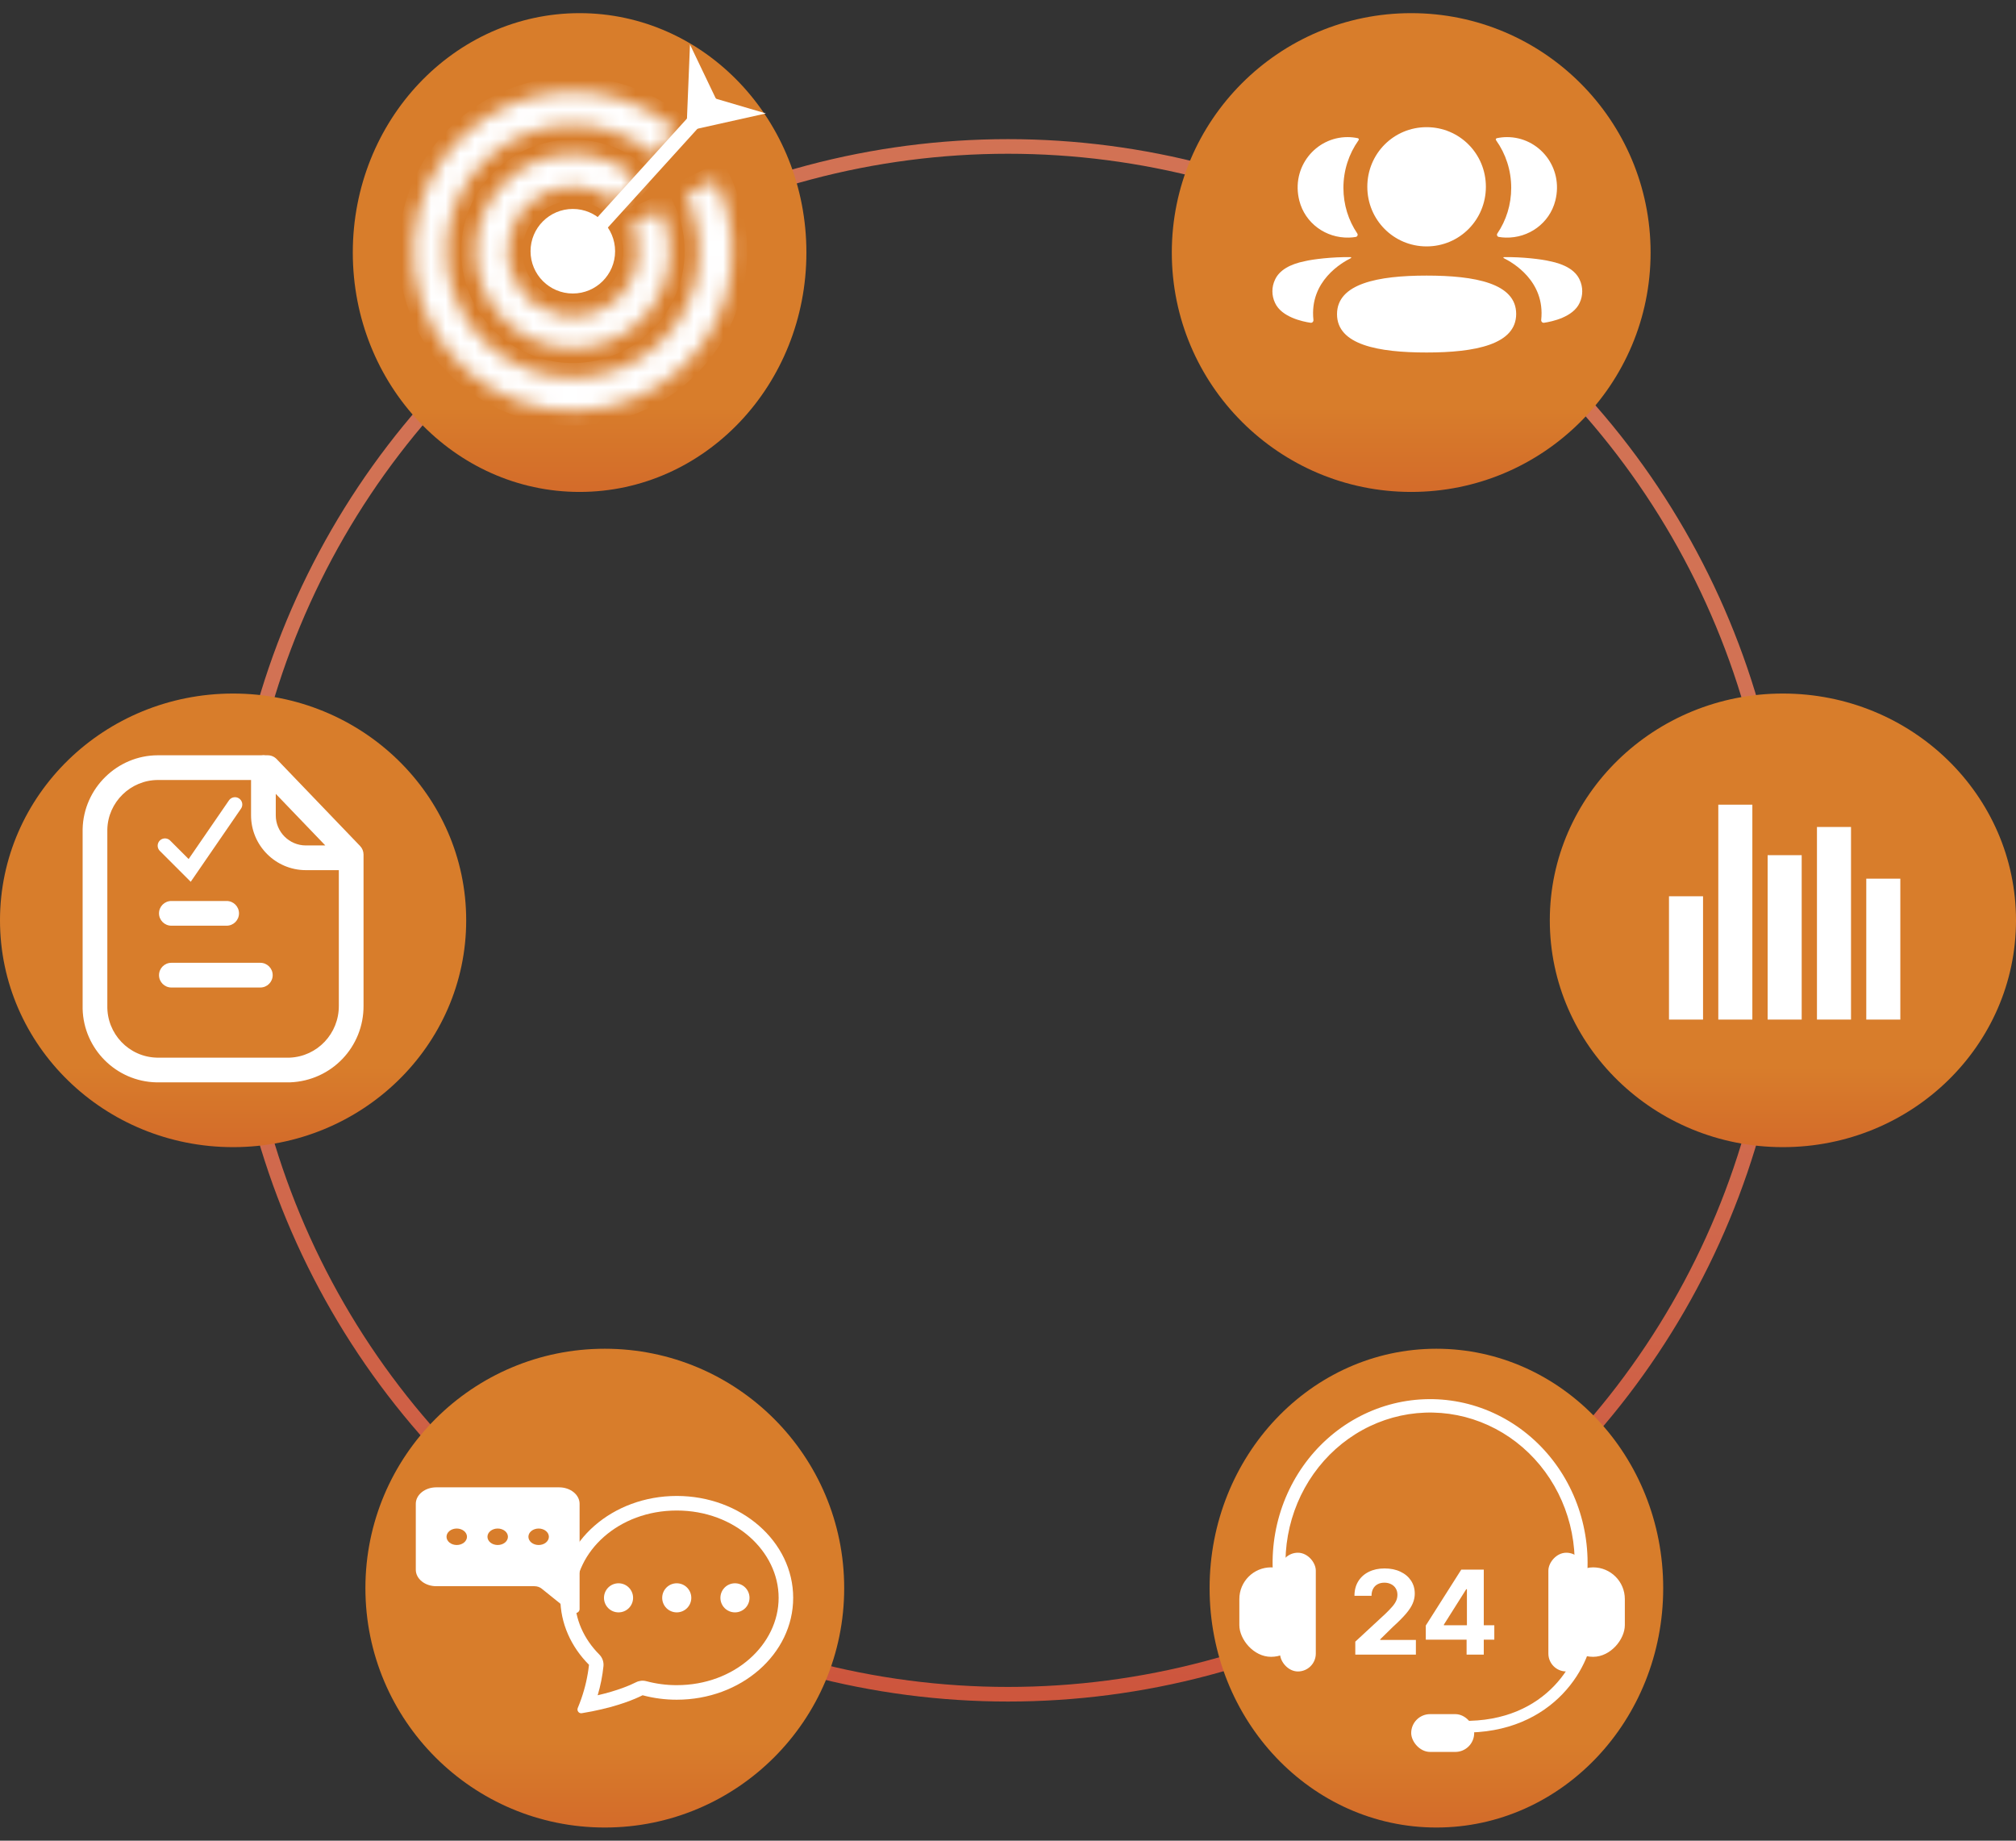 <svg width="138" height="126" viewBox="0 0 138 126" fill="none" xmlns="http://www.w3.org/2000/svg">
<rect x="0" y="0" width="138" height="126" fill="#333333" stroke="none"/>
<circle r="52.975" transform="matrix(-1 0 0 1 69 63)" stroke="url(#paint0_linear_806_52244)"/>
<ellipse rx="15.956" ry="15.525" transform="matrix(-1 0 0 1 122.044 63)" fill="url(#paint1_linear_806_52244)"/>
<ellipse rx="15.956" ry="15.525" transform="matrix(-1 0 0 1 15.956 63)" fill="url(#paint2_linear_806_52244)"/>
<circle r="16.387" transform="matrix(-1 0 0 1 41.4 108.712)" fill="url(#paint3_linear_806_52244)"/>
<ellipse rx="15.525" ry="16.387" transform="matrix(-1 0 0 1 39.675 17.287)" fill="url(#paint4_linear_806_52244)"/>
<circle r="16.387" transform="matrix(-1 0 0 1 96.6 17.287)" fill="url(#paint5_linear_806_52244)"/>
<ellipse rx="15.525" ry="16.387" transform="matrix(-1 0 0 1 98.325 108.712)" fill="url(#paint6_linear_806_52244)"/>
<mask id="path-8-inside-1_806_52244" fill="white">
<path d="M45.232 14.386C45.928 15.877 46.046 17.573 45.563 19.146C45.08 20.719 44.031 22.057 42.618 22.901C41.206 23.745 39.531 24.034 37.917 23.714C36.303 23.393 34.865 22.486 33.882 21.166C32.899 19.847 32.441 18.209 32.595 16.571C32.75 14.933 33.507 13.411 34.72 12.299C35.932 11.187 37.514 10.564 39.16 10.552C40.805 10.539 42.397 11.137 43.626 12.23L42.166 13.873C41.343 13.142 40.278 12.741 39.177 12.75C38.076 12.758 37.017 13.175 36.205 13.919C35.394 14.663 34.887 15.682 34.784 16.778C34.68 17.874 34.987 18.97 35.645 19.853C36.303 20.736 37.265 21.343 38.345 21.558C39.425 21.772 40.546 21.578 41.491 21.014C42.436 20.449 43.139 19.554 43.462 18.501C43.785 17.449 43.706 16.314 43.24 15.316L45.232 14.386Z"/>
</mask>
<path d="M45.232 14.386C45.928 15.877 46.046 17.573 45.563 19.146C45.08 20.719 44.031 22.057 42.618 22.901C41.206 23.745 39.531 24.034 37.917 23.714C36.303 23.393 34.865 22.486 33.882 21.166C32.899 19.847 32.441 18.209 32.595 16.571C32.75 14.933 33.507 13.411 34.72 12.299C35.932 11.187 37.514 10.564 39.16 10.552C40.805 10.539 42.397 11.137 43.626 12.23L42.166 13.873C41.343 13.142 40.278 12.741 39.177 12.75C38.076 12.758 37.017 13.175 36.205 13.919C35.394 14.663 34.887 15.682 34.784 16.778C34.68 17.874 34.987 18.97 35.645 19.853C36.303 20.736 37.265 21.343 38.345 21.558C39.425 21.772 40.546 21.578 41.491 21.014C42.436 20.449 43.139 19.554 43.462 18.501C43.785 17.449 43.706 16.314 43.24 15.316L45.232 14.386Z" fill="white" stroke="white" stroke-width="2" mask="url(#path-8-inside-1_806_52244)"/>
<circle cx="39.211" cy="17.197" r="2.394" fill="white" stroke="white"/>
<mask id="path-10-inside-2_806_52244" fill="white">
<path d="M48.993 12.315C50.202 14.738 50.468 17.524 49.741 20.132C49.014 22.74 47.345 24.986 45.056 26.434C42.768 27.882 40.024 28.429 37.356 27.97C34.687 27.51 32.284 26.077 30.612 23.947C28.94 21.817 28.118 19.142 28.305 16.441C28.492 13.74 29.675 11.204 31.625 9.325C33.574 7.446 36.152 6.357 38.858 6.27C41.565 6.183 44.207 7.103 46.274 8.852L44.803 10.59C43.166 9.205 41.075 8.477 38.932 8.546C36.789 8.615 34.748 9.477 33.205 10.964C31.661 12.452 30.725 14.46 30.577 16.598C30.428 18.737 31.079 20.854 32.403 22.541C33.727 24.227 35.63 25.362 37.742 25.726C39.855 26.089 42.027 25.656 43.839 24.51C45.65 23.363 46.972 21.585 47.548 19.52C48.123 17.455 47.912 15.25 46.955 13.332L48.993 12.315Z"/>
</mask>
<path d="M48.993 12.315C50.202 14.738 50.468 17.524 49.741 20.132C49.014 22.74 47.345 24.986 45.056 26.434C42.768 27.882 40.024 28.429 37.356 27.97C34.687 27.51 32.284 26.077 30.612 23.947C28.94 21.817 28.118 19.142 28.305 16.441C28.492 13.74 29.675 11.204 31.625 9.325C33.574 7.446 36.152 6.357 38.858 6.27C41.565 6.183 44.207 7.103 46.274 8.852L44.803 10.59C43.166 9.205 41.075 8.477 38.932 8.546C36.789 8.615 34.748 9.477 33.205 10.964C31.661 12.452 30.725 14.46 30.577 16.598C30.428 18.737 31.079 20.854 32.403 22.541C33.727 24.227 35.63 25.362 37.742 25.726C39.855 26.089 42.027 25.656 43.839 24.51C45.65 23.363 46.972 21.585 47.548 19.52C48.123 17.455 47.912 15.25 46.955 13.332L48.993 12.315Z" fill="white" stroke="white" stroke-width="2" mask="url(#path-10-inside-2_806_52244)"/>
<path d="M39.318 17.358L48.966 6.72" stroke="white"/>
<path d="M47.231 3.049L46.989 8.979L52.431 7.765L49.005 6.756L47.231 3.049Z" fill="white"/>
<rect x="114.246" y="61.352" width="2.331" height="8.441" fill="white"/>
<rect x="117.622" y="55.082" width="2.331" height="14.711" fill="white"/>
<rect x="120.999" y="58.539" width="2.331" height="11.254" fill="white"/>
<rect x="124.375" y="56.609" width="2.331" height="13.183" fill="white"/>
<rect x="127.751" y="60.147" width="2.331" height="9.646" fill="white"/>
<path d="M39.675 102.94C39.675 102.641 39.527 102.354 39.264 102.143C39.002 101.931 38.645 101.812 38.273 101.812H29.864C29.492 101.812 29.136 101.931 28.873 102.143C28.61 102.354 28.462 102.641 28.462 102.94V107.452C28.462 107.752 28.61 108.038 28.873 108.25C29.136 108.462 29.492 108.58 29.864 108.58H36.582C36.767 108.58 36.946 108.64 37.077 108.746L39.076 110.355C39.125 110.394 39.188 110.421 39.256 110.432C39.324 110.443 39.394 110.437 39.458 110.416C39.522 110.395 39.577 110.359 39.616 110.312C39.654 110.266 39.675 110.211 39.675 110.156V102.94ZM36.171 105.196C36.171 105.047 36.245 104.903 36.376 104.798C36.508 104.692 36.686 104.632 36.872 104.632C37.057 104.632 37.236 104.692 37.367 104.798C37.499 104.903 37.572 105.047 37.572 105.196C37.572 105.346 37.499 105.489 37.367 105.595C37.236 105.701 37.057 105.76 36.872 105.76C36.686 105.76 36.508 105.701 36.376 105.595C36.245 105.489 36.171 105.346 36.171 105.196ZM33.368 105.196C33.368 105.047 33.442 104.903 33.573 104.798C33.704 104.692 33.883 104.632 34.069 104.632C34.254 104.632 34.433 104.692 34.564 104.798C34.696 104.903 34.769 105.047 34.769 105.196C34.769 105.346 34.696 105.489 34.564 105.595C34.433 105.701 34.254 105.76 34.069 105.76C33.883 105.76 33.704 105.701 33.573 105.595C33.442 105.489 33.368 105.346 33.368 105.196ZM31.265 105.76C31.08 105.76 30.901 105.701 30.77 105.595C30.639 105.489 30.565 105.346 30.565 105.196C30.565 105.047 30.639 104.903 30.77 104.798C30.901 104.692 31.08 104.632 31.265 104.632C31.451 104.632 31.63 104.692 31.761 104.798C31.892 104.903 31.966 105.047 31.966 105.196C31.966 105.346 31.892 105.489 31.761 105.595C31.63 105.701 31.451 105.76 31.265 105.76Z" fill="white"/>
<path d="M43.336 109.376C43.336 109.64 43.231 109.894 43.044 110.081C42.858 110.267 42.604 110.372 42.34 110.372C42.076 110.372 41.822 110.267 41.636 110.081C41.449 109.894 41.344 109.64 41.344 109.376C41.344 109.112 41.449 108.859 41.636 108.672C41.822 108.485 42.076 108.38 42.34 108.38C42.604 108.38 42.858 108.485 43.044 108.672C43.231 108.859 43.336 109.112 43.336 109.376ZM47.321 109.376C47.321 109.64 47.216 109.894 47.029 110.081C46.843 110.267 46.589 110.372 46.325 110.372C46.061 110.372 45.807 110.267 45.62 110.081C45.434 109.894 45.329 109.64 45.329 109.376C45.329 109.112 45.434 108.859 45.62 108.672C45.807 108.485 46.061 108.38 46.325 108.38C46.589 108.38 46.843 108.485 47.029 108.672C47.216 108.859 47.321 109.112 47.321 109.376ZM50.31 110.372C50.574 110.372 50.828 110.267 51.014 110.081C51.201 109.894 51.306 109.64 51.306 109.376C51.306 109.112 51.201 108.859 51.014 108.672C50.828 108.485 50.574 108.38 50.31 108.38C50.046 108.38 49.792 108.485 49.605 108.672C49.419 108.859 49.314 109.112 49.314 109.376C49.314 109.64 49.419 109.894 49.605 110.081C49.792 110.267 50.046 110.372 50.31 110.372Z" fill="white"/>
<path d="M40.512 117.15L40.532 117.146C42.355 116.784 43.469 116.307 43.987 116.045C44.749 116.248 45.536 116.351 46.325 116.35C50.726 116.35 54.295 113.228 54.295 109.376C54.295 105.525 50.726 102.402 46.325 102.402C41.923 102.402 38.355 105.525 38.355 109.376C38.355 111.129 39.095 112.733 40.318 113.959C40.232 114.746 40.057 115.521 39.796 116.268L39.793 116.279C39.718 116.493 39.637 116.705 39.55 116.914C39.471 117.099 39.623 117.306 39.822 117.274C40.052 117.237 40.282 117.195 40.512 117.15ZM41.309 114.053C41.323 113.908 41.304 113.76 41.255 113.623C41.206 113.485 41.126 113.359 41.023 113.255C39.967 112.195 39.351 110.839 39.351 109.376C39.351 106.196 42.344 103.399 46.325 103.399C50.306 103.399 53.299 106.196 53.299 109.376C53.299 112.557 50.306 115.354 46.325 115.354C45.623 115.355 44.923 115.263 44.245 115.083C44.008 115.019 43.755 115.045 43.536 115.156C43.151 115.352 42.301 115.724 40.912 116.046C41.106 115.396 41.239 114.728 41.309 114.053Z" fill="white"/>
<path d="M92.773 113.262V112.376L94.844 110.458C95.02 110.288 95.168 110.134 95.287 109.998C95.409 109.862 95.5 109.728 95.563 109.597C95.625 109.465 95.657 109.322 95.657 109.168C95.657 108.998 95.618 108.851 95.54 108.728C95.463 108.603 95.356 108.507 95.222 108.441C95.088 108.373 94.935 108.339 94.765 108.339C94.587 108.339 94.431 108.375 94.299 108.447C94.166 108.519 94.064 108.622 93.992 108.757C93.92 108.891 93.884 109.051 93.884 109.237H92.716C92.716 108.856 92.802 108.525 92.975 108.245C93.147 107.965 93.389 107.748 93.699 107.595C94.01 107.441 94.368 107.364 94.773 107.364C95.19 107.364 95.552 107.438 95.861 107.586C96.172 107.732 96.413 107.935 96.586 108.194C96.758 108.453 96.844 108.751 96.844 109.086C96.844 109.306 96.801 109.523 96.713 109.737C96.628 109.951 96.476 110.188 96.256 110.45C96.036 110.709 95.727 111.021 95.327 111.384L94.478 112.217V112.257H96.921V113.262H92.773ZM97.599 112.239V111.271L100.028 107.444H100.863V108.785H100.369L98.838 111.208V111.254H102.289V112.239H97.599ZM100.392 113.262V111.944L100.414 111.515V107.444H101.568V113.262H100.392Z" fill="white"/>
<rect x="87.62" y="106.288" width="2.45" height="8.128" rx="1.225" fill="white"/>
<rect width="2.45" height="8.128" rx="1.225" transform="matrix(-1 0 0 1 108.44 106.288)" fill="white"/>
<rect x="84.836" y="107.29" width="4.342" height="6.124" rx="2.171" fill="white"/>
<rect width="4.342" height="6.124" rx="2.171" transform="matrix(-1 0 0 1 111.224 107.29)" fill="white"/>
<path d="M108.475 109.138C108.786 107.48 108.733 105.771 108.321 104.137C107.908 102.504 107.146 100.988 106.091 99.704C105.036 98.42 103.716 97.4 102.229 96.721C100.742 96.042 99.126 95.721 97.504 95.782C95.881 95.843 94.292 96.285 92.856 97.074C91.42 97.863 90.174 98.98 89.212 100.34C88.249 101.7 87.594 103.269 87.296 104.929C86.997 106.589 87.064 108.298 87.49 109.928L88.341 109.687C87.95 108.191 87.889 106.622 88.162 105.097C88.436 103.573 89.038 102.132 89.922 100.883C90.806 99.635 91.95 98.609 93.268 97.885C94.587 97.16 96.045 96.755 97.535 96.699C99.026 96.643 100.509 96.937 101.874 97.561C103.239 98.184 104.452 99.121 105.42 100.3C106.389 101.479 107.089 102.871 107.468 104.37C107.847 105.87 107.895 107.44 107.609 108.962L108.475 109.138Z" fill="white"/>
<path d="M108.675 111.3C108.675 113.652 106.219 118.327 100.05 118.197" stroke="white" stroke-width="0.8"/>
<rect x="96.6" y="117.337" width="4.312" height="2.587" rx="1.294" fill="white"/>
<path d="M97.654 18.865C100.962 18.865 103.786 19.39 103.786 21.488C103.786 23.586 100.98 24.129 97.654 24.129C94.346 24.129 91.522 23.605 91.522 21.507C91.522 19.409 94.328 18.865 97.654 18.865ZM102.943 17.602C104.207 17.578 105.567 17.752 106.069 17.875C107.134 18.084 107.834 18.512 108.124 19.132C108.369 19.642 108.369 20.233 108.124 20.742C107.68 21.705 106.25 22.014 105.694 22.094C105.579 22.111 105.487 22.011 105.499 21.896C105.783 19.228 103.524 17.963 102.939 17.672C102.914 17.659 102.909 17.639 102.912 17.627C102.913 17.618 102.924 17.604 102.943 17.602ZM92.226 17.6L92.464 17.602C92.483 17.605 92.493 17.619 92.494 17.626C92.497 17.639 92.492 17.658 92.468 17.672C91.882 17.963 89.623 19.228 89.907 21.895C89.919 22.012 89.828 22.111 89.713 22.094C89.157 22.014 87.727 21.705 87.283 20.742C87.037 20.233 87.037 19.642 87.283 19.133C87.573 18.512 88.272 18.085 89.337 17.875C89.84 17.752 91.199 17.579 92.464 17.602L92.226 17.6ZM97.654 8.705C99.906 8.705 101.712 10.519 101.712 12.785C101.712 15.05 99.906 16.867 97.654 16.867C95.402 16.867 93.596 15.05 93.596 12.785C93.596 10.519 95.402 8.705 97.654 8.705ZM103.163 9.385C105.338 9.385 107.047 11.444 106.465 13.737C106.072 15.28 104.65 16.306 103.066 16.264C102.907 16.26 102.751 16.245 102.6 16.219C102.49 16.2 102.435 16.076 102.497 15.984C103.102 15.089 103.446 14.014 103.446 12.859C103.446 11.654 103.07 10.53 102.416 9.609C102.396 9.58 102.38 9.536 102.401 9.503C102.418 9.476 102.45 9.462 102.48 9.455C102.7 9.41 102.926 9.385 103.163 9.385ZM92.243 9.385C92.479 9.385 92.705 9.41 92.926 9.455C92.956 9.462 92.989 9.477 93.006 9.503C93.026 9.536 93.011 9.58 92.99 9.609C92.337 10.53 91.96 11.654 91.96 12.859C91.96 14.014 92.305 15.089 92.909 15.983C92.971 16.076 92.916 16.2 92.806 16.219C92.654 16.246 92.499 16.26 92.34 16.264C90.756 16.306 89.335 15.28 88.942 13.737C88.359 11.444 90.067 9.385 92.243 9.385Z" fill="white"/>
<path fill-rule="evenodd" clip-rule="evenodd" d="M18.031 51.688C18.079 51.688 18.127 51.693 18.173 51.7L18.328 51.701C18.558 51.701 18.777 51.795 18.938 51.961L24.649 57.911C24.8 58.068 24.885 58.279 24.885 58.497V68.833C24.905 71.662 22.702 73.974 19.868 74.089L10.825 74.09H10.702C7.939 74.028 5.724 71.793 5.656 69.058L5.656 56.752C5.721 53.954 8.032 51.701 10.809 51.701L17.889 51.7C17.935 51.693 17.983 51.688 18.031 51.688ZM17.185 53.392L10.812 53.393C8.943 53.393 7.391 54.906 7.347 56.773V68.833C7.306 70.765 8.828 72.356 10.741 72.399H19.834C21.716 72.321 23.207 70.757 23.194 68.84L23.194 59.563L20.927 59.564C18.863 59.559 17.185 57.876 17.185 55.815L17.185 53.392ZM17.82 65.906C18.287 65.906 18.666 66.285 18.666 66.752C18.666 67.219 18.287 67.598 17.82 67.598H11.731C11.264 67.598 10.885 67.219 10.885 66.752C10.885 66.285 11.264 65.906 11.731 65.906H17.82ZM15.514 61.675C15.981 61.675 16.36 62.054 16.36 62.521C16.36 62.988 15.981 63.367 15.514 63.367H11.73C11.263 63.367 10.884 62.988 10.884 62.521C10.884 62.054 11.263 61.675 11.73 61.675H15.514ZM18.877 54.341L18.877 55.815C18.877 56.947 19.798 57.869 20.929 57.873L22.267 57.872L18.877 54.341Z" fill="white"/>
<path d="M11.293 57.891L12.984 59.582L16.085 55.071" stroke="white" stroke-linecap="round"/>
<defs>
<linearGradient id="paint0_linear_806_52244" x1="53.475" y1="0" x2="53.475" y2="106.95" gradientUnits="userSpaceOnUse">
<stop stop-color="#D27254"/>
<stop offset="1" stop-color="#C73926"/>
</linearGradient>
<linearGradient id="paint1_linear_806_52244" x1="15.956" y1="0" x2="15.956" y2="31.05" gradientUnits="userSpaceOnUse">
<stop offset="0.323" stop-color="#D87D2B"/>
<stop offset="1" stop-color="#C73926"/>
</linearGradient>
<linearGradient id="paint2_linear_806_52244" x1="15.956" y1="0" x2="15.956" y2="31.05" gradientUnits="userSpaceOnUse">
<stop offset="0.323" stop-color="#D87D2B"/>
<stop offset="1" stop-color="#C73926"/>
</linearGradient>
<linearGradient id="paint3_linear_806_52244" x1="16.387" y1="0" x2="16.387" y2="32.775" gradientUnits="userSpaceOnUse">
<stop offset="0.323" stop-color="#D87D2B"/>
<stop offset="1" stop-color="#C73926"/>
</linearGradient>
<linearGradient id="paint4_linear_806_52244" x1="15.525" y1="0" x2="15.525" y2="32.775" gradientUnits="userSpaceOnUse">
<stop offset="0.323" stop-color="#D87D2B"/>
<stop offset="1" stop-color="#C73926"/>
</linearGradient>
<linearGradient id="paint5_linear_806_52244" x1="16.387" y1="0" x2="16.387" y2="32.775" gradientUnits="userSpaceOnUse">
<stop offset="0.323" stop-color="#D87D2B"/>
<stop offset="1" stop-color="#C73926"/>
</linearGradient>
<linearGradient id="paint6_linear_806_52244" x1="15.525" y1="0" x2="15.525" y2="32.775" gradientUnits="userSpaceOnUse">
<stop offset="0.323" stop-color="#D87D2B"/>
<stop offset="1" stop-color="#C73926"/>
</linearGradient>
</defs>
</svg>
